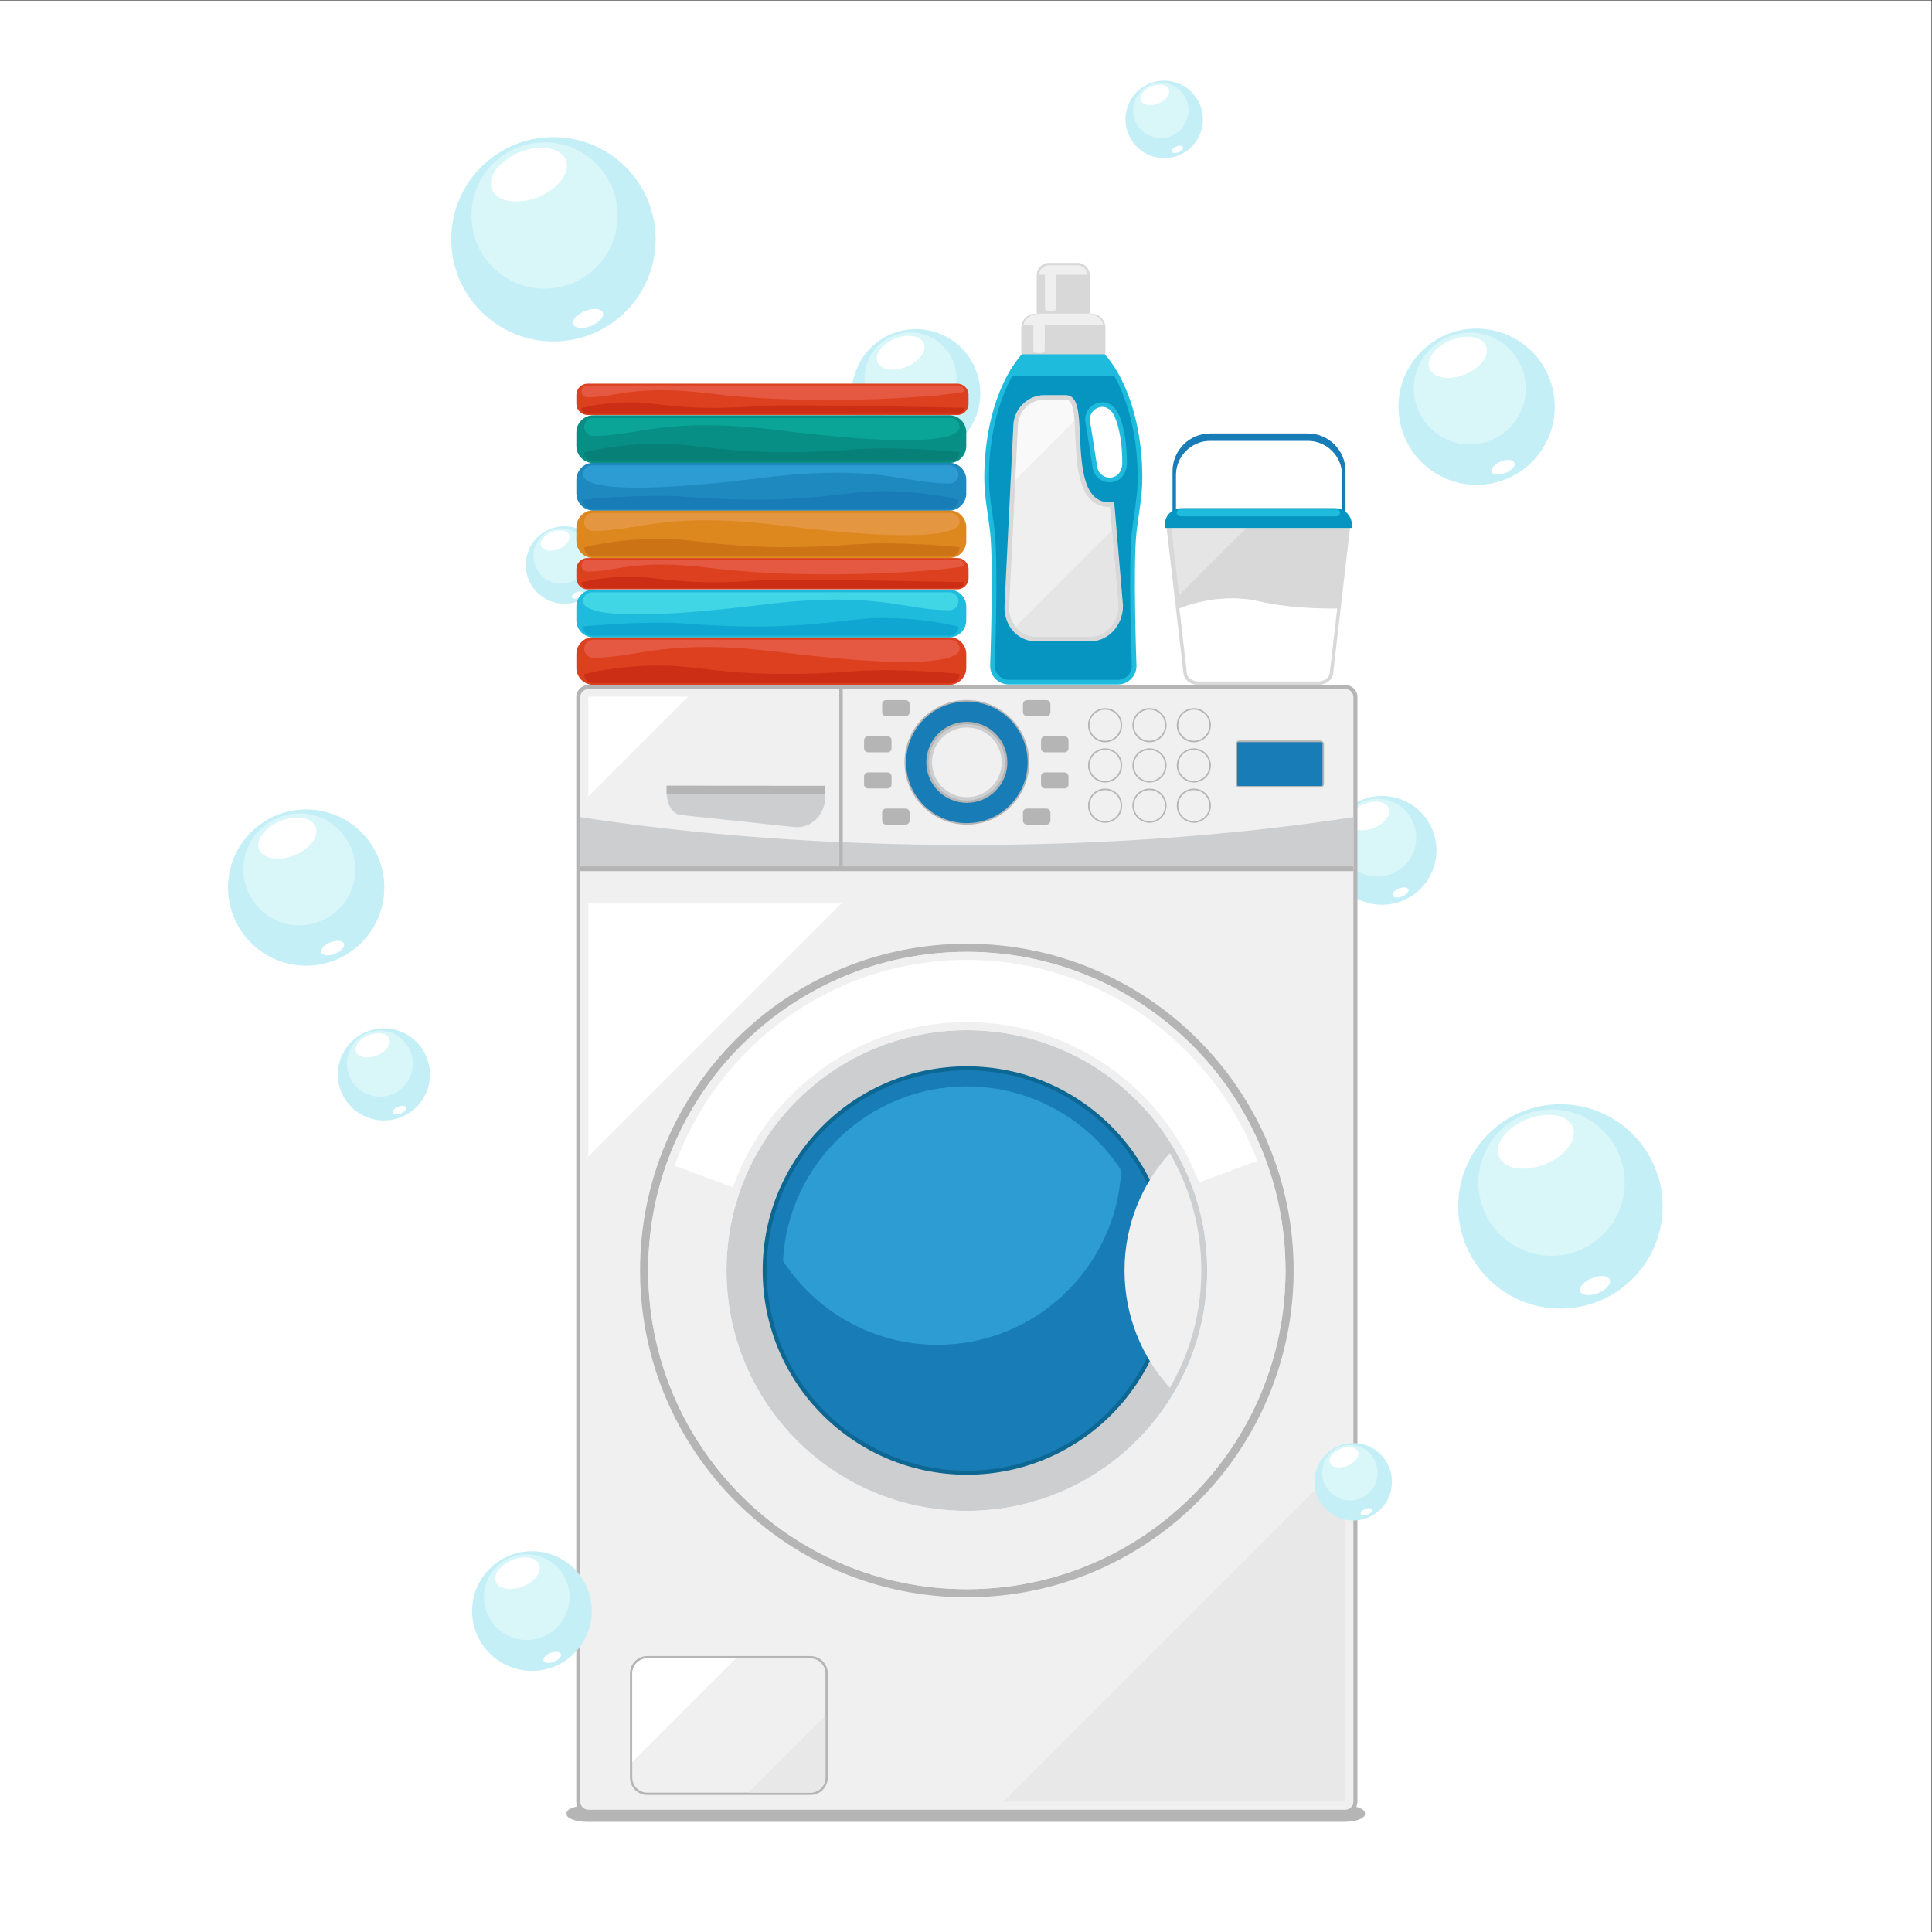<?xml version="1.0" encoding="UTF-8" standalone="no"?>
<!-- Created with Inkscape (http://www.inkscape.org/) -->

<svg version="1.1" id="svg2" width="600" height="600" viewBox="0 0 600 600"
   sodipodi:docname="1602.m00.i125.n019.P.c25.261661412 Washing machine. Vector washing machine and wash clothes illustration.eps"
   xmlns:inkscape="http://www.inkscape.org/namespaces/inkscape"
   xmlns:sodipodi="http://sodipodi.sourceforge.net/DTD/sodipodi-0.dtd" xmlns="http://www.w3.org/2000/svg"
   xmlns:svg="http://www.w3.org/2000/svg">
   <rect x="0" y="0" width="600" height="600" fill="#333333" stroke="none"/>
   <defs id="defs6" />
   <sodipodi:namedview id="namedview4" pagecolor="" bordercolor="#000000" borderopacity="0.25"
      inkscape:showpageshadow="2" inkscape:pageopacity="0.0" inkscape:pagecheckerboard="0"
      inkscape:deskcolor="#d1d1d1" />
   <g id="g8" inkscape:groupmode="layer" inkscape:label="ink_ext_XXXXXX"
      transform="matrix(1.333,0,0,-1.333,0,600)">
      <g id="g10" transform="scale(0.1)">
         <path d="M 4500,0 H 0 V 4500 H 4500 V 0" style="fill:#ffffff;fill-opacity:1;fill-rule:nonzero;stroke:none"
            id="path12" />
         <path
            d="m 1405.28,3184.76 c 0,-49.82 -40.39,-90.21 -90.22,-90.21 -49.82,0 -90.21,40.39 -90.21,90.21 0,49.83 40.39,90.22 90.21,90.22 49.83,0 90.22,-40.39 90.22,-90.22"
            style="fill:#c4eff6;fill-opacity:1;fill-rule:nonzero;stroke:none" id="path14" />
         <path
            d="m 1371.84,3205.77 c 0,-35.69 -28.92,-64.61 -64.61,-64.61 -35.68,0 -64.61,28.92 -64.61,64.61 0,35.68 28.93,64.61 64.61,64.61 35.69,0 64.61,-28.93 64.61,-64.61"
            style="fill:#d9f6f9;fill-opacity:1;fill-rule:nonzero;stroke:none" id="path16" />
         <path
            d="m 1326.03,3254.78 c 4.37,-10.99 -6.71,-25.71 -24.74,-32.87 -18.03,-7.17 -36.19,-4.08 -40.56,6.91 -4.37,10.99 6.71,25.71 24.74,32.88 18.03,7.16 36.19,4.07 40.56,-6.92"
            style="fill:#ffffff;fill-opacity:1;fill-rule:nonzero;stroke:none" id="path18" />
         <path
            d="m 1358.7,3120.07 c 1.45,-3.65 -3.22,-8.93 -10.43,-11.79 -7.21,-2.87 -14.23,-2.24 -15.68,1.41 -1.45,3.65 3.22,8.93 10.43,11.79 7.21,2.87 14.23,2.23 15.68,-1.41"
            style="fill:#ffffff;fill-opacity:1;fill-rule:nonzero;stroke:none" id="path20" />
         <path
            d="m 2283.82,3584.72 c 0,-82.62 -66.98,-149.6 -149.6,-149.6 -82.62,0 -149.6,66.98 -149.6,149.6 0,82.62 66.98,149.6 149.6,149.6 82.62,0 149.6,-66.98 149.6,-149.6"
            style="fill:#c4eff6;fill-opacity:1;fill-rule:nonzero;stroke:none" id="path22" />
         <path
            d="m 2228.38,3619.56 c 0,-59.18 -47.98,-107.15 -107.15,-107.15 -59.18,0 -107.15,47.97 -107.15,107.15 0,59.17 47.97,107.15 107.15,107.15 59.17,0 107.15,-47.98 107.15,-107.15"
            style="fill:#d9f6f9;fill-opacity:1;fill-rule:nonzero;stroke:none" id="path24" />
         <path
            d="m 2152.4,3700.83 c 7.24,-18.22 -11.12,-42.63 -41.02,-54.51 -29.9,-11.89 -60.01,-6.76 -67.26,11.47 -7.24,18.21 11.12,42.62 41.02,54.51 29.9,11.88 60.02,6.75 67.26,-11.47"
            style="fill:#ffffff;fill-opacity:1;fill-rule:nonzero;stroke:none" id="path26" />
         <path
            d="m 2206.57,3477.44 c 2.4,-6.05 -5.34,-14.8 -17.29,-19.55 -11.95,-4.75 -23.59,-3.7 -26,2.34 -2.4,6.05 5.34,14.8 17.29,19.56 11.96,4.75 23.6,3.7 26,-2.35"
            style="fill:#ffffff;fill-opacity:1;fill-rule:nonzero;stroke:none" id="path28" />
         <path
            d="m 3346.65,2519.99 c 0,-69.97 -56.72,-126.69 -126.69,-126.69 -69.97,0 -126.7,56.72 -126.7,126.69 0,69.97 56.73,126.69 126.7,126.69 69.97,0 126.69,-56.72 126.69,-126.69"
            style="fill:#c4eff6;fill-opacity:1;fill-rule:nonzero;stroke:none" id="path30" />
         <path
            d="m 3299.7,2549.49 c 0,-50.11 -40.63,-90.74 -90.74,-90.74 -50.12,0 -90.74,40.63 -90.74,90.74 0,50.12 40.62,90.74 90.74,90.74 50.11,0 90.74,-40.62 90.74,-90.74"
            style="fill:#d9f6f9;fill-opacity:1;fill-rule:nonzero;stroke:none" id="path32" />
         <path
            d="m 3235.35,2618.32 c 6.14,-15.43 -9.42,-36.1 -34.74,-46.17 -25.32,-10.06 -50.82,-5.72 -56.95,9.72 -6.14,15.43 9.41,36.1 34.74,46.16 25.32,10.07 50.82,5.72 56.95,-9.71"
            style="fill:#ffffff;fill-opacity:1;fill-rule:nonzero;stroke:none" id="path34" />
         <path
            d="m 3281.23,2429.13 c 2.04,-5.12 -4.52,-12.53 -14.64,-16.55 -10.12,-4.03 -19.98,-3.14 -22.02,1.98 -2.03,5.12 4.52,12.54 14.65,16.56 10.12,4.03 19.98,3.14 22.01,-1.99"
            style="fill:#ffffff;fill-opacity:1;fill-rule:nonzero;stroke:none" id="path36" />
         <path
            d="m 1342.76,2945.32 c 0,-21.94 17.79,-39.72 39.72,-39.72 h 828.96 c 21.94,0 39.72,17.78 39.72,39.72 v 31.95 c 0,21.93 -17.78,39.72 -39.72,39.72 h -828.96 c -21.93,0 -39.72,-17.79 -39.72,-39.72 v -31.95"
            style="fill:#dd401f;fill-opacity:1;fill-rule:nonzero;stroke:none" id="path38" />
         <path
            d="m 1361.04,2989.68 c 0,-11.6 9.4,-21 21,-21 106.84,0 166.62,46.32 436.88,12.96 404.83,-49.96 416.67,-3.56 416.67,8.04 v 0 c 0,11.6 -9.4,21 -21,21 h -832.55 c -11.6,0 -21,-9.4 -21,-21 v 0"
            style="fill:#e55841;fill-opacity:1;fill-rule:nonzero;stroke:none" id="path40" />
         <path
            d="m 2235.51,2931.2 c 0.01,-0.27 0.08,-0.53 0.08,-0.81 0,-11.6 -9.4,-21 -21,-21 h -832.55 c -11.6,0 -21,9.4 -21,21 0,0.12 70.88,20.38 178.89,20.38 95.27,0 183.67,-33.99 455.88,-13.06 96.01,7.39 239.7,-6.51 239.7,-6.51"
            style="fill:#cc2e15;fill-opacity:1;fill-rule:nonzero;stroke:none" id="path42" />
         <path
            d="m 1342.76,3560.3 c 0,-14.38 11.66,-26.04 26.04,-26.04 h 861.63 c 14.38,0 26.04,11.66 26.04,26.04 v 20.95 c 0,14.38 -11.66,26.04 -26.04,26.04 H 1368.8 c -14.38,0 -26.04,-11.66 -26.04,-26.04 v -20.95"
            style="fill:#dd401f;fill-opacity:1;fill-rule:nonzero;stroke:none" id="path44" />
         <path
            d="m 1354.75,3589.39 c 0,-7.6 6.16,-13.77 13.76,-13.77 70.05,0 109.25,30.36 286.44,8.5 265.42,-32.76 591.31,-2.33 591.31,5.27 v 0 c 0,7.61 -6.16,13.77 -13.77,13.77 h -863.98 c -7.6,0 -13.76,-6.16 -13.76,-13.77 v 0"
            style="fill:#e55841;fill-opacity:1;fill-rule:nonzero;stroke:none" id="path46" />
         <path
            d="m 2246.21,3551.05 c 0,-0.18 0.05,-0.35 0.05,-0.53 0,-7.61 -6.16,-13.77 -13.77,-13.77 h -863.98 c -7.6,0 -13.76,6.16 -13.76,13.77 0,0.07 46.47,13.36 117.28,13.36 62.46,0 120.42,-22.29 298.89,-8.56 62.95,4.84 475.29,-4.27 475.29,-4.27"
            style="fill:#cc2e15;fill-opacity:1;fill-rule:nonzero;stroke:none" id="path48" />
         <path
            d="m 1342.76,3154.12 c 0,-14.38 11.66,-26.04 26.04,-26.04 h 861.63 c 14.38,0 26.04,11.66 26.04,26.04 v 20.95 c 0,14.38 -11.66,26.04 -26.04,26.04 H 1368.8 c -14.38,0 -26.04,-11.66 -26.04,-26.04 v -20.95"
            style="fill:#dd401f;fill-opacity:1;fill-rule:nonzero;stroke:none" id="path50" />
         <path
            d="m 1354.75,3183.21 c 0,-7.61 6.16,-13.77 13.76,-13.77 70.05,0 109.25,30.36 286.44,8.49 265.42,-32.75 591.31,-2.33 591.31,5.28 v 0 c 0,7.6 -6.16,13.76 -13.77,13.76 h -863.98 c -7.6,0 -13.76,-6.16 -13.76,-13.76 v 0"
            style="fill:#e55841;fill-opacity:1;fill-rule:nonzero;stroke:none" id="path52" />
         <path
            d="m 2246.21,3144.87 c 0,-0.19 0.05,-0.35 0.05,-0.54 0,-7.6 -6.16,-13.77 -13.77,-13.77 h -863.98 c -7.6,0 -13.76,6.17 -13.76,13.77 0,0.08 46.47,13.37 117.28,13.37 62.46,0 120.42,-22.29 298.89,-8.57 62.95,4.85 475.29,-4.26 475.29,-4.26"
            style="fill:#cc2e15;fill-opacity:1;fill-rule:nonzero;stroke:none" id="path54" />
         <path
            d="m 2251.16,3055.95 c 0,-21.94 -17.78,-39.72 -39.72,-39.72 h -828.96 c -21.93,0 -39.72,17.78 -39.72,39.72 v 31.95 c 0,21.94 17.79,39.72 39.72,39.72 h 828.96 c 21.94,0 39.72,-17.78 39.72,-39.72 v -31.95"
            style="fill:#1fbbdd;fill-opacity:1;fill-rule:nonzero;stroke:none" id="path56" />
         <path
            d="m 2232.88,3100.32 c 0,-11.6 -9.4,-21 -21,-21 -106.84,0 -166.62,46.31 -436.88,12.96 -404.83,-49.97 -416.67,-3.56 -416.67,8.04 v 0 c 0,11.59 9.4,21 21,21 h 832.55 c 11.6,0 21,-9.41 21,-21 v 0"
            style="fill:#41d6e5;fill-opacity:1;fill-rule:nonzero;stroke:none" id="path58" />
         <path
            d="m 1358.41,3041.84 c -0.01,-0.28 -0.08,-0.54 -0.08,-0.81 0,-11.6 9.4,-21 21,-21 h 832.55 c 11.6,0 21,9.4 21,21 0,0.11 -70.88,20.38 -178.89,20.38 -95.26,0 -183.67,-34 -455.88,-13.06 -96.01,7.38 -239.7,-6.51 -239.7,-6.51"
            style="fill:#0fa7d1;fill-opacity:1;fill-rule:nonzero;stroke:none" id="path60" />
         <path
            d="m 1342.76,3240.72 c 0,-21.94 17.79,-39.72 39.72,-39.72 h 828.96 c 21.94,0 39.72,17.78 39.72,39.72 v 31.95 c 0,21.93 -17.78,39.72 -39.72,39.72 h -828.96 c -21.93,0 -39.72,-17.79 -39.72,-39.72 v -31.95"
            style="fill:#dd881f;fill-opacity:1;fill-rule:nonzero;stroke:none" id="path62" />
         <path
            d="m 1361.04,3285.08 c 0,-11.6 9.4,-21 21,-21 106.84,0 166.62,46.32 436.88,12.96 404.83,-49.96 416.67,-3.56 416.67,8.04 v 0 c 0,11.6 -9.4,21 -21,21 h -832.55 c -11.6,0 -21,-9.4 -21,-21 v 0"
            style="fill:#e59641;fill-opacity:1;fill-rule:nonzero;stroke:none" id="path64" />
         <path
            d="m 2235.51,3226.6 c 0.01,-0.27 0.08,-0.53 0.08,-0.81 0,-11.6 -9.4,-21 -21,-21 h -832.55 c -11.6,0 -21,9.4 -21,21 0,0.12 70.88,20.38 178.89,20.38 95.27,0 183.67,-34 455.88,-13.06 96.01,7.39 239.7,-6.51 239.7,-6.51"
            style="fill:#cc7415;fill-opacity:1;fill-rule:nonzero;stroke:none" id="path66" />
         <path
            d="m 2251.16,3351.35 c 0,-21.94 -17.78,-39.72 -39.72,-39.72 h -828.96 c -21.93,0 -39.72,17.78 -39.72,39.72 v 31.95 c 0,21.94 17.79,39.72 39.72,39.72 h 828.96 c 21.94,0 39.72,-17.78 39.72,-39.72 v -31.95"
            style="fill:#1d89bf;fill-opacity:1;fill-rule:nonzero;stroke:none" id="path68" />
         <path
            d="m 2232.88,3395.72 c 0,-11.6 -9.4,-21 -21,-21 -106.84,0 -166.62,46.31 -436.88,12.95 -404.83,-49.96 -416.67,-3.55 -416.67,8.05 v 0 c 0,11.59 9.4,21 21,21 h 832.55 c 11.6,0 21,-9.41 21,-21 v 0"
            style="fill:#2d9cd3;fill-opacity:1;fill-rule:nonzero;stroke:none" id="path70" />
         <path
            d="m 1358.41,3337.24 c -0.01,-0.28 -0.08,-0.54 -0.08,-0.81 0,-11.6 9.4,-21 21,-21 h 832.55 c 11.6,0 21,9.4 21,21 0,0.11 -70.88,20.38 -178.89,20.38 -95.26,0 -183.67,-34 -455.88,-13.06 -96.01,7.38 -239.7,-6.51 -239.7,-6.51"
            style="fill:#187cb7;fill-opacity:1;fill-rule:nonzero;stroke:none" id="path72" />
         <path
            d="m 1342.76,3461.98 c 0,-21.93 17.79,-39.71 39.72,-39.71 h 828.96 c 21.94,0 39.72,17.78 39.72,39.71 v 31.96 c 0,21.94 -17.78,39.72 -39.72,39.72 h -828.96 c -21.93,0 -39.72,-17.78 -39.72,-39.72 v -31.96"
            style="fill:#078f85;fill-opacity:1;fill-rule:nonzero;stroke:none" id="path74" />
         <path
            d="m 1361.04,3506.35 c 0,-11.6 9.4,-21 21,-21 106.84,0 166.62,46.31 436.88,12.96 404.83,-49.96 416.67,-3.56 416.67,8.04 v 0 c 0,11.6 -9.4,21 -21,21 h -832.55 c -11.6,0 -21,-9.4 -21,-21 v 0"
            style="fill:#0aa596;fill-opacity:1;fill-rule:nonzero;stroke:none" id="path76" />
         <path
            d="m 2235.51,3447.87 c 0.01,-0.27 0.08,-0.53 0.08,-0.81 0,-11.6 -9.4,-21 -21,-21 h -832.55 c -11.6,0 -21,9.4 -21,21 0,0.11 70.88,20.38 178.89,20.38 95.27,0 183.67,-34 455.88,-13.06 96.01,7.39 239.7,-6.51 239.7,-6.51"
            style="fill:#078077;fill-opacity:1;fill-rule:nonzero;stroke:none" id="path78" />
         <path
            d="m 2538.68,3747.34 v 112.98 c 0,15.64 -12.69,28.33 -28.34,28.33 h -66.6 c -15.65,0 -28.34,-12.69 -28.34,-28.33 v -112.98 h 123.28"
            style="fill:#d8d8d8;fill-opacity:1;fill-rule:nonzero;stroke:none" id="path80" />
         <path
            d="m 2590.03,3388.7 c -16.14,-2.56 -31.26,8.47 -33.85,24.61 -5.83,36.24 -9.55,64.75 -16.7,105.61 -2.83,16.1 8.46,31.3 24.61,33.85 16.14,2.55 27.75,-9.44 33.85,-24.61 11.58,-28.79 16.7,-66.02 16.7,-105.61 0,-16.35 -8.46,-31.3 -24.61,-33.85 z m 71.35,-0.52 c 0,186.58 -82.42,337.84 -184.1,337.84 -101.68,0 -184.1,-151.26 -184.1,-337.84 0,-45.17 9.22,-87.52 13.63,-127.63 8.49,-77.22 0,-310.73 0,-310.73 0,-23.9 19.38,-43.28 43.29,-43.28 h 254.36 c 23.91,0 43.29,19.38 43.29,43.28 0,0 -8.49,233.51 0,310.73 4.41,40.11 13.63,82.46 13.63,127.63"
            style="fill:#1fbbdd;fill-opacity:1;fill-rule:nonzero;stroke:none" id="path82" />
         <path
            d="m 2575.31,3675.68 v 62.12 c 0,17.93 -14.54,32.47 -32.47,32.47 h -130.95 c -17.93,0 -32.47,-14.54 -32.47,-32.47 v -62.12 h 195.89"
            style="fill:#d8d8d8;fill-opacity:1;fill-rule:nonzero;stroke:none" id="path84" />
         <path
            d="m 2568.38,3563.94 c -1.94,0 -3.93,-0.15 -5.98,-0.48 -10.71,-1.69 -20.45,-7.71 -26.74,-16.52 -6.26,-8.76 -8.69,-19.38 -6.85,-29.89 4.48,-25.5 7.66,-46.6 10.74,-67 1.88,-12.44 3.76,-24.91 5.94,-38.46 3.18,-19.75 19.95,-34.08 39.88,-34.08 2.09,0 4.22,0.16 6.35,0.5 20.17,3.18 33.74,21.09 33.75,44.54 0,43.3 -6.05,81.21 -17.49,109.65 -8.11,20.18 -22.54,31.74 -39.6,31.74 z M 2350.1,2917.36 c -17.9,0 -32.47,14.56 -32.47,32.47 0.34,9.17 8.42,234.79 -0.06,311.9 -1.42,12.88 -3.32,25.98 -5.26,39.33 -4.08,28.07 -8.31,57.09 -8.31,87.12 0,89.76 19.98,176.01 54.96,237.91 h 236.64 c 34.98,-61.9 54.96,-148.15 54.96,-237.91 0,-30.03 -4.23,-59.05 -8.31,-87.12 -1.94,-13.35 -3.85,-26.45 -5.26,-39.33 -8.48,-77.11 -0.4,-302.73 -0.06,-312.29 -0.01,-17.52 -14.57,-32.08 -32.47,-32.08 H 2350.1"
            style="fill:#0695c1;fill-opacity:1;fill-rule:nonzero;stroke:none" id="path86" />
         <path
            d="m 2412.53,3007.05 c -19.08,0 -37,7.78 -50.45,21.9 -14.97,15.73 -22.91,37.96 -21.78,61.01 l 20.66,421.52 c 1.88,38.13 34.09,69.14 71.82,69.14 h 50.04 c 29.17,0 30.93,-41.49 33.14,-94.03 3.61,-85.29 11.37,-155.9 70.01,-155.9 h 9.94 l 20.4,-240.34 c 0.04,-46.34 -33.94,-83.3 -75.71,-83.3 h -128.07"
            style="fill:#d8d8d8;fill-opacity:1;fill-rule:nonzero;stroke:none" id="path88" />
         <path
            d="m 2605.53,3089.43 c 0,-39.27 -29.08,-71.55 -64.94,-71.55 h -128.06 c -35.86,0 -63.35,32.28 -61.42,71.55 l 20.66,421.52 c 1.6,32.68 28.91,58.85 61.01,58.85 h 50.05 c 48.43,0 -17.41,-249.93 103.14,-249.93 l 19.56,-230.44"
            style="fill:#efefef;fill-opacity:1;fill-rule:nonzero;stroke:none" id="path90" />
         <path
            d="m 2533.19,3861.12 c -0.43,12.26 -10.48,22.12 -22.84,22.12 h -66.61 c -12.37,0 -22.41,-9.86 -22.85,-22.12 h 13.58 v -77.85 c 0,-3.38 2.74,-6.11 6.12,-6.11 h 14.14 c 3.37,0 6.11,2.73 6.11,6.11 v 77.85 h 72.35"
            style="fill:#efefef;fill-opacity:1;fill-rule:nonzero;stroke:none" id="path92" />
         <path
            d="m 2569.8,3744.45 c -0.54,14.45 -20.6,26.06 -33.68,26.06 h -117.5 c -13.08,0 -33.15,-11.61 -33.68,-26.06 h 22.67 v -59.43 c 0,-3.38 2.73,-6.11 6.11,-6.11 h 14.14 c 3.38,0 6.12,2.73 6.12,6.11 v 59.43 h 135.82"
            style="fill:#efefef;fill-opacity:1;fill-rule:nonzero;stroke:none" id="path94" />
         <path
            d="m 2503.34,3520.42 c -2.19,29.04 -6.71,49.38 -20.51,49.38 h -50.05 c -32.1,0 -59.41,-26.17 -61.01,-58.85 l -6.29,-128.4 c 45.95,45.96 91.91,91.91 137.86,137.87"
            style="fill:#f9f9f9;fill-opacity:1;fill-rule:nonzero;stroke:none" id="path96" />
         <path
            d="m 2366.17,3041.07 c 11.16,-14.15 27.53,-23.19 46.36,-23.19 h 128.06 c 35.87,0 64.94,32.28 64.94,71.55 l -14.94,176.05 -224.42,-224.41"
            style="fill:#e5e5e5;fill-opacity:1;fill-rule:nonzero;stroke:none" id="path98" />
         <path
            d="m 2739.73,3298.93 v 95.23 c 0,44.01 35.8,79.81 79.8,79.81 h 227.43 c 44.01,0 79.81,-35.8 79.81,-79.81 v -95.23 h 7.98 v 104.55 c 0,48.48 -39.3,87.78 -87.78,87.78 h -227.44 c -48.48,0 -87.78,-39.3 -87.78,-87.78 v -104.55 h 7.98"
            style="fill:#187cb7;fill-opacity:1;fill-rule:nonzero;stroke:none" id="path100" />
         <path
            d="m 3105.75,2930.91 c -1.64,-14.16 -17.24,-25.45 -34.87,-25.45 h -278.61 c -17.63,0 -33.23,11.29 -34.88,25.45 l -39.73,342.47 c -2.53,21.81 13.61,39.88 36.11,39.88 h 355.61 c 22.5,0 38.64,-18.07 36.11,-39.88 l -39.74,-342.47"
            style="fill:#d8d8d8;fill-opacity:1;fill-rule:nonzero;stroke:none" id="path102" />
         <path
            d="m 2746.97,3114.61 187.82,187.83 h -181.01 c -7.81,0 -14.75,-2.95 -19.51,-8.3 -4.64,-5.2 -6.72,-12.14 -5.87,-19.51 l 18.57,-160.02"
            style="fill:#e5e5e5;fill-opacity:1;fill-rule:nonzero;stroke:none" id="path104" />
         <path
            d="m 2747.71,3083.6 17.61,-151.78 c 1.16,-9.96 13.49,-18.37 26.95,-18.37 h 278.61 c 13.45,0 25.79,8.41 26.95,18.38 l 17.61,151.77 c 0,0 -97.42,-3.05 -182.44,16.62 -97.56,22.57 -185.29,-16.62 -185.29,-16.62"
            style="fill:#ffffff;fill-opacity:1;fill-rule:nonzero;stroke:none" id="path106" />
         <path
            d="m 2713.82,3271.22 -0.26,3.72 c -0.77,11.24 2.89,21.8 10.31,29.75 7.57,8.1 18.19,12.56 29.9,12.56 h 355.61 c 11.71,0 22.33,-4.46 29.9,-12.56 7.42,-7.95 11.08,-18.52 10.31,-29.75 l -0.26,-3.72 h -435.51"
            style="fill:#0695c1;fill-opacity:1;fill-rule:nonzero;stroke:none" id="path108" />
         <path
            d="m 3121.95,3306.23 c 0,-4.45 -3.6,-8.06 -8.05,-8.06 h -364.37 c -4.45,0 -8.06,3.61 -8.06,8.06 v 0 c 0,4.45 3.61,8.05 8.06,8.05 h 364.37 c 4.45,0 8.05,-3.6 8.05,-8.05 v 0"
            style="fill:#1fbbdd;fill-opacity:1;fill-rule:nonzero;stroke:none" id="path110" />
         <path
            d="m 3180,274.52 c 0,-9.86 -21.32,-17.848 -47.61,-17.848 H 1367.61 c -26.29,0 -47.61,7.988 -47.61,17.848 v 2.378 c 0,9.872 21.32,17.864 47.61,17.864 h 1764.78 c 26.29,0 47.61,-7.992 47.61,-17.864 v -2.378"
            style="fill:#b5b5b5;fill-opacity:1;fill-rule:nonzero;stroke:none" id="path112" />
         <path
            d="m 1370.67,275.469 c -15.48,0 -28.08,12.601 -28.08,28.082 V 2877.07 c 0,15.48 12.6,28.07 28.08,28.07 h 1763.74 c 15.49,0 28.08,-12.59 28.08,-28.07 V 303.551 c 0,-15.481 -12.59,-28.082 -28.08,-28.082 H 1370.67"
            style="fill:#b5b5b5;fill-opacity:1;fill-rule:nonzero;stroke:none" id="path114" />
         <path
            d="m 3153.13,303.551 c 0,-10.34 -8.38,-18.719 -18.71,-18.719 H 1370.67 c -10.34,0 -18.72,8.379 -18.72,18.719 V 2877.07 c 0,10.33 8.38,18.72 18.72,18.72 h 1763.75 c 10.33,0 18.71,-8.39 18.71,-18.72 V 303.551"
            style="fill:#f0f0f0;fill-opacity:1;fill-rule:nonzero;stroke:none" id="path116" />
         <path d="m 1370.67,2396.19 v -589.8 l 589.8,589.8 z"
            style="fill:#ffffff;fill-opacity:1;fill-rule:nonzero;stroke:none" id="path118" />
         <path d="m 1370.67,2878.2 v -232.86 l 232.86,232.86 z"
            style="fill:#ffffff;fill-opacity:1;fill-rule:nonzero;stroke:none" id="path120" />
         <path d="m 2338.33,303.551 h 796.08 v 796.089 z"
            style="fill:#e8e8e8;fill-opacity:1;fill-rule:nonzero;stroke:none" id="path122" />
         <path
            d="m 2252.54,2532.52 c -325.59,0 -632.14,23.48 -900.59,64.84 V 2490.7 c 0,-10.34 8.38,-18.72 18.72,-18.72 h 1763.75 c 10.33,0 18.71,8.38 18.71,18.72 v 106.66 c -268.45,-41.36 -575,-64.84 -900.59,-64.84"
            style="fill:#cdced0;fill-opacity:1;fill-rule:nonzero;stroke:none" id="path124" />
         <path
            d="m 3013.85,1541.11 c 0,420.46 -340.85,761.31 -761.31,761.31 -420.45,0 -761.3,-340.85 -761.3,-761.31 0,-420.45 340.85,-761.301 761.3,-761.301 420.46,0 761.31,340.851 761.31,761.301"
            style="fill:#b5b5b5;fill-opacity:1;fill-rule:nonzero;stroke:none" id="path126" />
         <path
            d="m 2994.93,1541.11 c 0,410.01 -332.38,742.39 -742.39,742.39 -410,0 -742.38,-332.38 -742.38,-742.39 0,-410 332.38,-742.38 742.38,-742.38 410.01,0 742.39,332.38 742.39,742.38"
            style="fill:#f0f0f0;fill-opacity:1;fill-rule:nonzero;stroke:none" id="path128" />
         <path
            d="m 2812.51,1541.11 c 0,309.26 -250.71,559.97 -559.97,559.97 -309.26,0 -559.96,-250.71 -559.96,-559.97 0,-309.26 250.7,-559.962 559.96,-559.962 309.26,0 559.97,250.702 559.97,559.962"
            style="fill:#cdced0;fill-opacity:1;fill-rule:nonzero;stroke:none" id="path130" />
         <path
            d="m 2728.27,1541.11 c 0,262.74 -212.99,475.74 -475.73,475.74 -262.74,0 -475.73,-213 -475.73,-475.74 0,-262.74 212.99,-475.73 475.73,-475.73 262.74,0 475.73,212.99 475.73,475.73"
            style="fill:#0d6793;fill-opacity:1;fill-rule:nonzero;stroke:none" id="path132" />
         <path
            d="m 2252.54,1074.74 c -257.16,0 -466.37,209.22 -466.37,466.37 0,257.16 209.21,466.38 466.37,466.38 257.17,0 466.38,-209.22 466.38,-466.38 0,-257.15 -209.21,-466.37 -466.38,-466.37"
            style="fill:#187cb7;fill-opacity:1;fill-rule:nonzero;stroke:none" id="path134" />
         <path
            d="m 1824.21,1563.7 c 76.56,-117.67 209.15,-195.7 359.7,-195.7 228.94,0 416.55,180.29 428.34,406.35 -76.57,117.67 -209.16,195.7 -359.71,195.7 -228.94,0 -416.54,-180.29 -428.33,-406.35"
            style="fill:#2d9cd3;fill-opacity:1;fill-rule:nonzero;stroke:none" id="path136" />
         <path
            d="m 2619.87,1541.11 c 0,-105.24 39.98,-201.15 105.57,-273.37 46.59,80.42 73.4,173.74 73.4,273.37 0,99.64 -26.8,192.96 -73.4,273.38 -65.59,-72.22 -105.57,-168.13 -105.57,-273.38"
            style="fill:#f0f0f0;fill-opacity:1;fill-rule:nonzero;stroke:none" id="path138" />
         <path d="m 3153.13,2471.61 v 11.05 H 1351.95 v -11.05 h 1801.18"
            style="fill:#b5b5b5;fill-opacity:1;fill-rule:nonzero;stroke:none" id="path140" />
         <path
            d="m 2252.54,981.148 c -309.26,0 -559.96,250.702 -559.96,559.962 0,309.26 250.7,559.97 559.96,559.97 309.26,0 559.97,-250.71 559.97,-559.97 0,-309.26 -250.71,-559.962 -559.97,-559.962 z m 0,1302.352 c -410,0 -742.38,-332.38 -742.38,-742.39 0,-410 332.38,-742.38 742.38,-742.38 410.01,0 742.39,332.38 742.39,742.38 0,410.01 -332.38,742.39 -742.39,742.39"
            style="fill:#f0f0f0;fill-opacity:1;fill-rule:nonzero;stroke:none" id="path142" />
         <path
            d="m 1707.36,1734.85 c 79.84,224.09 294.03,384.95 545.18,384.95 246.92,0 458.03,-155.54 540.95,-373.73 l 135.73,50.63 c -103.49,273.23 -367.62,468.08 -676.68,468.08 -313.28,0 -580.41,-200.21 -680.83,-479.33 l 135.65,-50.6"
            style="fill:#ffffff;fill-opacity:1;fill-rule:nonzero;stroke:none" id="path144" />
         <path d="m 1963.38,2478.6 v 417.19 h -8 V 2478.6 h 8"
            style="fill:#b5b5b5;fill-opacity:1;fill-rule:nonzero;stroke:none" id="path146" />
         <path
            d="m 1553.1,2670.56 v -15.93 c 0,-26.94 13.94,-50.26 32.04,-52.19 l 264.92,-28.15 c 38.61,-4.1 72.4,27.3 72.4,70.46 v 25.52 l -369.36,0.29"
            style="fill:#cdced0;fill-opacity:1;fill-rule:nonzero;stroke:none" id="path148" />
         <path d="m 1922.46,2650.58 v 19.69 l -369.36,0.29 v -15.93 c 0,-1.38 0.18,-2.69 0.25,-4.05 h 369.11"
            style="fill:#b5b5b5;fill-opacity:1;fill-rule:nonzero;stroke:none" id="path150" />
         <path
            d="m 2397.75,2725.07 c 0,80.2 -65.01,145.21 -145.21,145.21 -80.2,0 -145.21,-65.01 -145.21,-145.21 0,-80.2 65.01,-145.21 145.21,-145.21 80.2,0 145.21,65.01 145.21,145.21"
            style="fill:#b5b5b5;fill-opacity:1;fill-rule:nonzero;stroke:none" id="path152" />
         <path
            d="m 2341.44,2725.07 c 0,49.1 -39.8,88.89 -88.9,88.89 -49.09,0 -88.89,-39.79 -88.89,-88.89 0,-49.09 39.8,-88.89 88.89,-88.89 49.1,0 88.9,39.8 88.9,88.89"
            style="fill:#cdced0;fill-opacity:1;fill-rule:nonzero;stroke:none" id="path154" />
         <path
            d="m 2252.54,2643.85 c -44.78,0 -81.21,36.44 -81.21,81.22 0,44.78 36.43,81.22 81.21,81.22 44.79,0 81.22,-36.44 81.22,-81.22 0,-44.78 -36.43,-81.22 -81.22,-81.22"
            style="fill:#f0f0f0;fill-opacity:1;fill-rule:nonzero;stroke:none" id="path156" />
         <path
            d="m 2252.54,2630.69 c -52.12,0 -94.38,42.25 -94.38,94.38 0,52.13 42.26,94.38 94.38,94.38 52.13,0 94.38,-42.25 94.38,-94.38 0,-52.13 -42.25,-94.38 -94.38,-94.38 z m 0,235.98 c -78.2,0 -141.6,-63.39 -141.6,-141.6 0,-78.2 63.4,-141.6 141.6,-141.6 78.21,0 141.61,63.4 141.61,141.6 0,78.21 -63.4,141.6 -141.61,141.6"
            style="fill:#187cb7;fill-opacity:1;fill-rule:nonzero;stroke:none" id="path158" />
         <path
            d="m 2887.99,2666.19 c -5.05,0 -9.16,4.02 -9.16,8.96 v 91.94 c 0,4.95 4.11,8.97 9.16,8.97 h 187.46 c 5.05,0 9.16,-4.02 9.16,-8.97 v -91.94 c 0,-4.94 -4.11,-8.96 -9.16,-8.96 h -187.46"
            style="fill:#b5b5b5;fill-opacity:1;fill-rule:nonzero;stroke:none" id="path160" />
         <path
            d="m 3081.11,2672.54 c 0,-1.34 -1.09,-2.43 -2.43,-2.43 h -193.92 c -1.34,0 -2.42,1.09 -2.42,2.43 v 97.16 c 0,1.35 1.08,2.43 2.42,2.43 h 193.92 c 1.34,0 2.43,-1.08 2.43,-2.43 v -97.16"
            style="fill:#187cb7;fill-opacity:1;fill-rule:nonzero;stroke:none" id="path162" />
         <path
            d="m 2574.66,2771.81 c -21.94,0 -39.78,17.84 -39.78,39.77 0,21.93 17.84,39.77 39.78,39.77 21.92,0 39.77,-17.84 39.77,-39.77 0,-21.93 -17.85,-39.77 -39.77,-39.77"
            style="fill:#b5b5b5;fill-opacity:1;fill-rule:nonzero;stroke:none" id="path164" />
         <path
            d="m 2610.92,2811.58 c 0,-20.03 -16.24,-36.26 -36.27,-36.26 -20.02,0 -36.26,16.23 -36.26,36.26 0,20.03 16.24,36.26 36.26,36.26 20.03,0 36.27,-16.23 36.27,-36.26"
            style="fill:#f0f0f0;fill-opacity:1;fill-rule:nonzero;stroke:none" id="path166" />
         <path
            d="m 2574.66,2678.06 c -21.94,0 -39.78,17.84 -39.78,39.77 0,21.93 17.84,39.78 39.78,39.78 21.92,0 39.77,-17.85 39.77,-39.78 0,-21.93 -17.85,-39.77 -39.77,-39.77"
            style="fill:#b5b5b5;fill-opacity:1;fill-rule:nonzero;stroke:none" id="path168" />
         <path
            d="m 2610.92,2717.83 c 0,-20.03 -16.24,-36.26 -36.27,-36.26 -20.02,0 -36.26,16.23 -36.26,36.26 0,20.03 16.24,36.27 36.26,36.27 20.03,0 36.27,-16.24 36.27,-36.27"
            style="fill:#f0f0f0;fill-opacity:1;fill-rule:nonzero;stroke:none" id="path170" />
         <path
            d="m 2574.66,2584.31 c -21.94,0 -39.78,17.84 -39.78,39.77 0,21.94 17.84,39.78 39.78,39.78 21.92,0 39.77,-17.84 39.77,-39.78 0,-21.93 -17.85,-39.77 -39.77,-39.77"
            style="fill:#b5b5b5;fill-opacity:1;fill-rule:nonzero;stroke:none" id="path172" />
         <path
            d="m 2610.92,2624.08 c 0,-20.02 -16.24,-36.26 -36.27,-36.26 -20.02,0 -36.26,16.24 -36.26,36.26 0,20.03 16.24,36.27 36.26,36.27 20.03,0 36.27,-16.24 36.27,-36.27"
            style="fill:#f0f0f0;fill-opacity:1;fill-rule:nonzero;stroke:none" id="path174" />
         <path
            d="m 2678.01,2771.81 c -21.94,0 -39.78,17.84 -39.78,39.77 0,21.93 17.84,39.77 39.78,39.77 21.93,0 39.77,-17.84 39.77,-39.77 0,-21.93 -17.84,-39.77 -39.77,-39.77"
            style="fill:#b5b5b5;fill-opacity:1;fill-rule:nonzero;stroke:none" id="path176" />
         <path
            d="m 2714.27,2811.58 c 0,-20.03 -16.24,-36.26 -36.26,-36.26 -20.03,0 -36.27,16.23 -36.27,36.26 0,20.03 16.24,36.26 36.27,36.26 20.02,0 36.26,-16.23 36.26,-36.26"
            style="fill:#f0f0f0;fill-opacity:1;fill-rule:nonzero;stroke:none" id="path178" />
         <path
            d="m 2678.01,2678.06 c -21.94,0 -39.78,17.84 -39.78,39.77 0,21.93 17.84,39.78 39.78,39.78 21.93,0 39.77,-17.85 39.77,-39.78 0,-21.93 -17.84,-39.77 -39.77,-39.77"
            style="fill:#b5b5b5;fill-opacity:1;fill-rule:nonzero;stroke:none" id="path180" />
         <path
            d="m 2714.27,2717.83 c 0,-20.03 -16.24,-36.26 -36.26,-36.26 -20.03,0 -36.27,16.23 -36.27,36.26 0,20.03 16.24,36.27 36.27,36.27 20.02,0 36.26,-16.24 36.26,-36.27"
            style="fill:#f0f0f0;fill-opacity:1;fill-rule:nonzero;stroke:none" id="path182" />
         <path
            d="m 2678.01,2584.31 c -21.94,0 -39.78,17.84 -39.78,39.77 0,21.94 17.84,39.78 39.78,39.78 21.93,0 39.77,-17.84 39.77,-39.78 0,-21.93 -17.84,-39.77 -39.77,-39.77"
            style="fill:#b5b5b5;fill-opacity:1;fill-rule:nonzero;stroke:none" id="path184" />
         <path
            d="m 2714.27,2624.08 c 0,-20.02 -16.24,-36.26 -36.26,-36.26 -20.03,0 -36.27,16.24 -36.27,36.26 0,20.03 16.24,36.27 36.27,36.27 20.02,0 36.26,-16.24 36.26,-36.27"
            style="fill:#f0f0f0;fill-opacity:1;fill-rule:nonzero;stroke:none" id="path186" />
         <path
            d="m 2781.36,2771.81 c -21.93,0 -39.78,17.84 -39.78,39.77 0,21.93 17.85,39.77 39.78,39.77 21.93,0 39.77,-17.84 39.77,-39.77 0,-21.93 -17.84,-39.77 -39.77,-39.77"
            style="fill:#b5b5b5;fill-opacity:1;fill-rule:nonzero;stroke:none" id="path188" />
         <path
            d="m 2817.62,2811.58 c 0,-20.03 -16.23,-36.26 -36.26,-36.26 -20.03,0 -36.27,16.23 -36.27,36.26 0,20.03 16.24,36.26 36.27,36.26 20.03,0 36.26,-16.23 36.26,-36.26"
            style="fill:#f0f0f0;fill-opacity:1;fill-rule:nonzero;stroke:none" id="path190" />
         <path
            d="m 2781.36,2678.06 c -21.93,0 -39.78,17.84 -39.78,39.77 0,21.93 17.85,39.78 39.78,39.78 21.93,0 39.77,-17.85 39.77,-39.78 0,-21.93 -17.84,-39.77 -39.77,-39.77"
            style="fill:#b5b5b5;fill-opacity:1;fill-rule:nonzero;stroke:none" id="path192" />
         <path
            d="m 2817.62,2717.83 c 0,-20.03 -16.23,-36.26 -36.26,-36.26 -20.03,0 -36.27,16.23 -36.27,36.26 0,20.03 16.24,36.27 36.27,36.27 20.03,0 36.26,-16.24 36.26,-36.27"
            style="fill:#f0f0f0;fill-opacity:1;fill-rule:nonzero;stroke:none" id="path194" />
         <path
            d="m 2781.36,2584.31 c -21.93,0 -39.78,17.84 -39.78,39.77 0,21.94 17.85,39.78 39.78,39.78 21.93,0 39.77,-17.84 39.77,-39.78 0,-21.93 -17.84,-39.77 -39.77,-39.77"
            style="fill:#b5b5b5;fill-opacity:1;fill-rule:nonzero;stroke:none" id="path196" />
         <path
            d="m 2817.62,2624.08 c 0,-20.02 -16.23,-36.26 -36.26,-36.26 -20.03,0 -36.27,16.24 -36.27,36.26 0,20.03 16.24,36.27 36.27,36.27 20.03,0 36.26,-16.24 36.26,-36.27"
            style="fill:#f0f0f0;fill-opacity:1;fill-rule:nonzero;stroke:none" id="path198" />
         <path
            d="m 2119.17,2841.99 c 0,-5.17 -4.19,-9.36 -9.36,-9.36 h -45.23 c -5.17,0 -9.36,4.19 -9.36,9.36 v 18.72 c 0,5.17 4.19,9.36 9.36,9.36 h 45.23 c 5.17,0 9.36,-4.19 9.36,-9.36 v -18.72"
            style="fill:#b5b5b5;fill-opacity:1;fill-rule:nonzero;stroke:none" id="path200" />
         <path
            d="m 2077.06,2757.76 c 0,-5.17 -4.2,-9.36 -9.36,-9.36 h -45.24 c -5.17,0 -9.36,4.19 -9.36,9.36 v 18.72 c 0,5.17 4.19,9.36 9.36,9.36 h 45.24 c 5.16,0 9.36,-4.19 9.36,-9.36 v -18.72"
            style="fill:#b5b5b5;fill-opacity:1;fill-rule:nonzero;stroke:none" id="path202" />
         <path
            d="m 2077.06,2673.52 c 0,-5.16 -4.2,-9.35 -9.36,-9.35 h -45.24 c -5.17,0 -9.36,4.19 -9.36,9.35 v 18.72 c 0,5.17 4.19,9.36 9.36,9.36 h 45.24 c 5.16,0 9.36,-4.19 9.36,-9.36 v -18.72"
            style="fill:#b5b5b5;fill-opacity:1;fill-rule:nonzero;stroke:none" id="path204" />
         <path
            d="m 2119.17,2589.29 c 0,-5.17 -4.19,-9.36 -9.36,-9.36 h -45.23 c -5.17,0 -9.36,4.19 -9.36,9.36 v 18.72 c 0,5.17 4.19,9.36 9.36,9.36 h 45.23 c 5.17,0 9.36,-4.19 9.36,-9.36 v -18.72"
            style="fill:#b5b5b5;fill-opacity:1;fill-rule:nonzero;stroke:none" id="path206" />
         <path
            d="m 2383.26,2841.99 c 0,-5.17 4.19,-9.36 9.36,-9.36 h 45.24 c 5.17,0 9.36,4.19 9.36,9.36 v 18.72 c 0,5.17 -4.19,9.36 -9.36,9.36 h -45.24 c -5.17,0 -9.36,-4.19 -9.36,-9.36 v -18.72"
            style="fill:#b5b5b5;fill-opacity:1;fill-rule:nonzero;stroke:none" id="path208" />
         <path
            d="m 2425.38,2757.76 c 0,-5.17 4.19,-9.36 9.36,-9.36 h 45.23 c 5.17,0 9.36,4.19 9.36,9.36 v 18.72 c 0,5.17 -4.19,9.36 -9.36,9.36 h -45.23 c -5.17,0 -9.36,-4.19 -9.36,-9.36 v -18.72"
            style="fill:#b5b5b5;fill-opacity:1;fill-rule:nonzero;stroke:none" id="path210" />
         <path
            d="m 2425.38,2673.52 c 0,-5.16 4.19,-9.35 9.36,-9.35 h 45.23 c 5.17,0 9.36,4.19 9.36,9.35 v 18.72 c 0,5.17 -4.19,9.36 -9.36,9.36 h -45.23 c -5.17,0 -9.36,-4.19 -9.36,-9.36 v -18.72"
            style="fill:#b5b5b5;fill-opacity:1;fill-rule:nonzero;stroke:none" id="path212" />
         <path
            d="m 2383.26,2589.29 c 0,-5.17 4.19,-9.36 9.36,-9.36 h 45.24 c 5.17,0 9.36,4.19 9.36,9.36 v 18.72 c 0,5.17 -4.19,9.36 -9.36,9.36 h -45.24 c -5.17,0 -9.36,-4.19 -9.36,-9.36 v -18.72"
            style="fill:#b5b5b5;fill-opacity:1;fill-rule:nonzero;stroke:none" id="path214" />
         <path
            d="m 1928.55,359.82 c 0,-22.422 -18.17,-40.601 -40.59,-40.601 h -379.71 c -22.42,0 -40.59,18.179 -40.59,40.601 v 242.489 c 0,22.421 18.17,40.589 40.59,40.589 h 379.71 c 22.42,0 40.59,-18.168 40.59,-40.589 V 359.82"
            style="fill:#b5b5b5;fill-opacity:1;fill-rule:nonzero;stroke:none" id="path216" />
         <path
            d="m 1508.25,324.641 c -19.4,0 -35.18,15.769 -35.18,35.179 v 242.489 c 0,19.402 15.78,35.179 35.18,35.179 h 379.71 c 19.4,0 35.18,-15.777 35.18,-35.179 V 359.82 c 0,-19.41 -15.78,-35.179 -35.18,-35.179 h -379.71"
            style="fill:#f0f0f0;fill-opacity:1;fill-rule:nonzero;stroke:none" id="path218" />
         <path
            d="m 1714.4,637.488 h -206.15 c -19.4,0 -35.18,-15.777 -35.18,-35.179 V 396.16 c 80.45,80.442 160.89,160.879 241.33,241.328"
            style="fill:#ffffff;fill-opacity:1;fill-rule:nonzero;stroke:none" id="path220" />
         <path d="m 1743.98,324.641 h 143.98 c 19.4,0 35.18,15.769 35.18,35.179 V 503.789 L 1743.98,324.641"
            style="fill:#e8e8e8;fill-opacity:1;fill-rule:nonzero;stroke:none" id="path222" />
         <path
            d="m 1527.47,3943.66 c 0,-131.49 -106.59,-238.08 -238.08,-238.08 -131.49,0 -238.08,106.59 -238.08,238.08 0,131.49 106.59,238.08 238.08,238.08 131.49,0 238.08,-106.59 238.08,-238.08"
            style="fill:#c4eff6;fill-opacity:1;fill-rule:nonzero;stroke:none" id="path224" />
         <path
            d="m 1439.24,3999.1 c 0,-94.17 -76.35,-170.52 -170.52,-170.52 -94.18,0 -170.52,76.35 -170.52,170.52 0,94.18 76.34,170.53 170.52,170.53 94.17,0 170.52,-76.35 170.52,-170.53"
            style="fill:#d9f6f9;fill-opacity:1;fill-rule:nonzero;stroke:none" id="path226" />
         <path
            d="m 1318.32,4128.45 c 11.53,-29 -17.7,-67.84 -65.29,-86.76 -47.58,-18.92 -95.5,-10.75 -107.03,18.25 -11.53,28.99 17.7,67.84 65.29,86.76 47.58,18.91 95.5,10.74 107.03,-18.25"
            style="fill:#ffffff;fill-opacity:1;fill-rule:nonzero;stroke:none" id="path228" />
         <path
            d="m 1404.54,3772.92 c 3.82,-9.62 -8.5,-23.55 -27.52,-31.12 -19.03,-7.56 -37.55,-5.89 -41.37,3.74 -3.83,9.62 8.49,23.55 27.51,31.12 19.03,7.56 37.55,5.89 41.38,-3.74"
            style="fill:#ffffff;fill-opacity:1;fill-rule:nonzero;stroke:none" id="path230" />
         <path
            d="m 3873.54,1690.47 c 0,-131.49 -106.6,-238.09 -238.09,-238.09 -131.49,0 -238.08,106.6 -238.08,238.09 0,131.49 106.59,238.08 238.08,238.08 131.49,0 238.09,-106.59 238.09,-238.08"
            style="fill:#c4eff6;fill-opacity:1;fill-rule:nonzero;stroke:none" id="path232" />
         <path
            d="m 3785.3,1745.91 c 0,-94.18 -76.34,-170.52 -170.52,-170.52 -94.17,0 -170.52,76.34 -170.52,170.52 0,94.17 76.35,170.52 170.52,170.52 94.18,0 170.52,-76.35 170.52,-170.52"
            style="fill:#d9f6f9;fill-opacity:1;fill-rule:nonzero;stroke:none" id="path234" />
         <path
            d="m 3664.39,1875.25 c 11.53,-29 -17.7,-67.84 -65.29,-86.76 -47.59,-18.92 -95.51,-10.74 -107.04,18.25 -11.52,29 17.71,67.84 65.29,86.76 47.59,18.92 95.51,10.75 107.04,-18.25"
            style="fill:#ffffff;fill-opacity:1;fill-rule:nonzero;stroke:none" id="path236" />
         <path
            d="m 3750.6,1519.73 c 3.83,-9.63 -8.49,-23.56 -27.52,-31.12 -19.02,-7.56 -37.54,-5.89 -41.37,3.73 -3.83,9.63 8.49,23.56 27.52,31.12 19.02,7.56 37.54,5.89 41.37,-3.73"
            style="fill:#ffffff;fill-opacity:1;fill-rule:nonzero;stroke:none" id="path238" />
         <path
            d="m 1001.75,1997.97 c 0,-59.27 -48.043,-107.32 -107.312,-107.32 -59.27,0 -107.321,48.05 -107.321,107.32 0,59.27 48.051,107.32 107.321,107.32 59.269,0 107.312,-48.05 107.312,-107.32"
            style="fill:#c4eff6;fill-opacity:1;fill-rule:nonzero;stroke:none" id="path240" />
         <path
            d="m 961.984,2022.96 c 0,-42.45 -34.414,-76.86 -76.867,-76.86 -42.449,0 -76.863,34.41 -76.863,76.86 0,42.45 34.414,76.87 76.863,76.87 42.453,0 76.867,-34.42 76.867,-76.87"
            style="fill:#d9f6f9;fill-opacity:1;fill-rule:nonzero;stroke:none" id="path242" />
         <path
            d="m 907.48,2081.27 c 5.196,-13.07 -7.98,-30.58 -29.429,-39.11 -21.449,-8.53 -43.051,-4.85 -48.246,8.23 -5.2,13.07 7.976,30.58 29.429,39.1 21.45,8.53 43.047,4.85 48.246,-8.22"
            style="fill:#ffffff;fill-opacity:1;fill-rule:nonzero;stroke:none" id="path244" />
         <path
            d="m 946.34,1921.01 c 1.726,-4.34 -3.828,-10.62 -12.402,-14.03 -8.575,-3.4 -16.926,-2.65 -18.649,1.69 -1.726,4.33 3.828,10.61 12.402,14.02 8.575,3.41 16.926,2.66 18.649,-1.68"
            style="fill:#ffffff;fill-opacity:1;fill-rule:nonzero;stroke:none" id="path246" />
         <path
            d="m 2802.51,4222.98 c 0,-49.82 -40.39,-90.21 -90.21,-90.21 -49.82,0 -90.21,40.39 -90.21,90.21 0,49.82 40.39,90.21 90.21,90.21 49.82,0 90.21,-40.39 90.21,-90.21"
            style="fill:#c4eff6;fill-opacity:1;fill-rule:nonzero;stroke:none" id="path248" />
         <path
            d="m 2769.08,4243.99 c 0,-35.69 -28.93,-64.61 -64.61,-64.61 -35.69,0 -64.62,28.92 -64.62,64.61 0,35.68 28.93,64.61 64.62,64.61 35.68,0 64.61,-28.93 64.61,-64.61"
            style="fill:#d9f6f9;fill-opacity:1;fill-rule:nonzero;stroke:none" id="path250" />
         <path
            d="m 2723.26,4293 c 4.37,-10.99 -6.71,-25.71 -24.74,-32.87 -18.03,-7.17 -36.19,-4.08 -40.55,6.91 -4.37,10.99 6.7,25.71 24.74,32.87 18.03,7.17 36.18,4.07 40.55,-6.91"
            style="fill:#ffffff;fill-opacity:1;fill-rule:nonzero;stroke:none" id="path252" />
         <path
            d="m 2755.93,4158.29 c 1.45,-3.65 -3.22,-8.93 -10.43,-11.8 -7.21,-2.86 -14.22,-2.23 -15.67,1.42 -1.45,3.64 3.21,8.92 10.42,11.79 7.21,2.87 14.23,2.23 15.68,-1.41"
            style="fill:#ffffff;fill-opacity:1;fill-rule:nonzero;stroke:none" id="path254" />
         <path
            d="m 3242.98,1048.95 c 0,-49.829 -40.39,-90.22 -90.21,-90.22 -49.83,0 -90.22,40.391 -90.22,90.22 0,49.82 40.39,90.21 90.22,90.21 49.82,0 90.21,-40.39 90.21,-90.21"
            style="fill:#c4eff6;fill-opacity:1;fill-rule:nonzero;stroke:none" id="path256" />
         <path
            d="m 3209.55,1069.95 c 0,-35.68 -28.93,-64.61 -64.62,-64.61 -35.68,0 -64.61,28.93 -64.61,64.61 0,35.69 28.93,64.62 64.61,64.62 35.69,0 64.62,-28.93 64.62,-64.62"
            style="fill:#d9f6f9;fill-opacity:1;fill-rule:nonzero;stroke:none" id="path258" />
         <path
            d="m 3163.73,1118.96 c 4.37,-10.98 -6.71,-25.7 -24.74,-32.87 -18.03,-7.17 -36.19,-4.07 -40.56,6.91 -4.37,10.99 6.71,25.71 24.74,32.88 18.03,7.17 36.19,4.07 40.56,-6.92"
            style="fill:#ffffff;fill-opacity:1;fill-rule:nonzero;stroke:none" id="path260" />
         <path
            d="m 3196.4,984.25 c 1.45,-3.648 -3.22,-8.93 -10.43,-11.789 -7.21,-2.871 -14.23,-2.231 -15.68,1.41 -1.45,3.649 3.22,8.93 10.43,11.789 7.21,2.871 14.23,2.238 15.68,-1.41"
            style="fill:#ffffff;fill-opacity:1;fill-rule:nonzero;stroke:none" id="path262" />
         <path
            d="m 3622.2,3553.53 c 0,-100.53 -81.5,-182.03 -182.03,-182.03 -100.53,0 -182.03,81.5 -182.03,182.03 0,100.53 81.5,182.03 182.03,182.03 100.53,0 182.03,-81.5 182.03,-182.03"
            style="fill:#c4eff6;fill-opacity:1;fill-rule:nonzero;stroke:none" id="path264" />
         <path
            d="m 3554.74,3595.92 c 0,-72.01 -58.37,-130.38 -130.37,-130.38 -72.01,0 -130.38,58.37 -130.38,130.38 0,72 58.37,130.37 130.38,130.37 72,0 130.37,-58.37 130.37,-130.37"
            style="fill:#d9f6f9;fill-opacity:1;fill-rule:nonzero;stroke:none" id="path266" />
         <path
            d="m 3462.29,3694.81 c 8.82,-22.17 -13.53,-51.87 -49.91,-66.33 -36.39,-14.47 -73.02,-8.22 -81.84,13.95 -8.81,22.17 13.54,51.87 49.92,66.33 36.38,14.47 73.02,8.22 81.83,-13.95"
            style="fill:#ffffff;fill-opacity:1;fill-rule:nonzero;stroke:none" id="path268" />
         <path
            d="m 3528.21,3422.99 c 2.92,-7.36 -6.5,-18.01 -21.04,-23.79 -14.54,-5.78 -28.71,-4.51 -31.63,2.85 -2.93,7.36 6.49,18.01 21.04,23.79 14.54,5.79 28.7,4.51 31.63,-2.85"
            style="fill:#ffffff;fill-opacity:1;fill-rule:nonzero;stroke:none" id="path270" />
         <path
            d="m 895.32,2433.32 c 0,-100.53 -81.496,-182.03 -182.027,-182.03 -100.535,0 -182.031,81.5 -182.031,182.03 0,100.54 81.496,182.03 182.031,182.03 100.531,0 182.027,-81.49 182.027,-182.03"
            style="fill:#c4eff6;fill-opacity:1;fill-rule:nonzero;stroke:none" id="path272" />
         <path
            d="m 827.859,2475.71 c 0,-72 -58.371,-130.37 -130.375,-130.37 -72.004,0 -130.375,58.37 -130.375,130.37 0,72.01 58.371,130.38 130.375,130.38 72.004,0 130.375,-58.37 130.375,-130.38"
            style="fill:#d9f6f9;fill-opacity:1;fill-rule:nonzero;stroke:none" id="path274" />
         <path
            d="m 735.414,2574.6 c 8.813,-22.17 -13.535,-51.86 -49.918,-66.33 -36.383,-14.46 -73.019,-8.22 -81.836,13.95 -8.812,22.18 13.535,51.87 49.918,66.34 36.383,14.46 73.02,8.21 81.836,-13.96"
            style="fill:#ffffff;fill-opacity:1;fill-rule:nonzero;stroke:none" id="path276" />
         <path
            d="m 801.328,2302.78 c 2.926,-7.35 -6.492,-18.01 -21.039,-23.79 -14.547,-5.78 -28.707,-4.5 -31.633,2.86 -2.926,7.35 6.496,18.01 21.039,23.79 14.547,5.78 28.707,4.5 31.633,-2.86"
            style="fill:#ffffff;fill-opacity:1;fill-rule:nonzero;stroke:none" id="path278" />
         <path
            d="m 1378.69,747.738 c 0,-76.968 -62.4,-139.379 -139.38,-139.379 -76.98,0 -139.38,62.411 -139.38,139.379 0,76.981 62.4,139.391 139.38,139.391 76.98,0 139.38,-62.41 139.38,-139.391"
            style="fill:#c4eff6;fill-opacity:1;fill-rule:nonzero;stroke:none" id="path280" />
         <path
            d="m 1327.04,780.199 c 0,-55.129 -44.7,-99.828 -99.83,-99.828 -55.14,0 -99.83,44.699 -99.83,99.828 0,55.141 44.69,99.832 99.83,99.832 55.13,0 99.83,-44.691 99.83,-99.832"
            style="fill:#d9f6f9;fill-opacity:1;fill-rule:nonzero;stroke:none" id="path282" />
         <path
            d="m 1256.25,855.922 c 6.75,-16.973 -10.37,-39.711 -38.22,-50.793 -27.86,-11.07 -55.92,-6.289 -62.67,10.691 -6.74,16.969 10.37,39.711 38.23,50.789 27.85,11.071 55.91,6.289 62.66,-10.687"
            style="fill:#ffffff;fill-opacity:1;fill-rule:nonzero;stroke:none" id="path284" />
         <path
            d="m 1306.72,647.789 c 2.24,-5.629 -4.97,-13.789 -16.11,-18.219 -11.14,-4.429 -21.98,-3.449 -24.22,2.192 -2.24,5.629 4.97,13.789 16.11,18.207 11.14,4.429 21.98,3.453 24.22,-2.18"
            style="fill:#ffffff;fill-opacity:1;fill-rule:nonzero;stroke:none" id="path286" />
      </g>
   </g>
</svg>